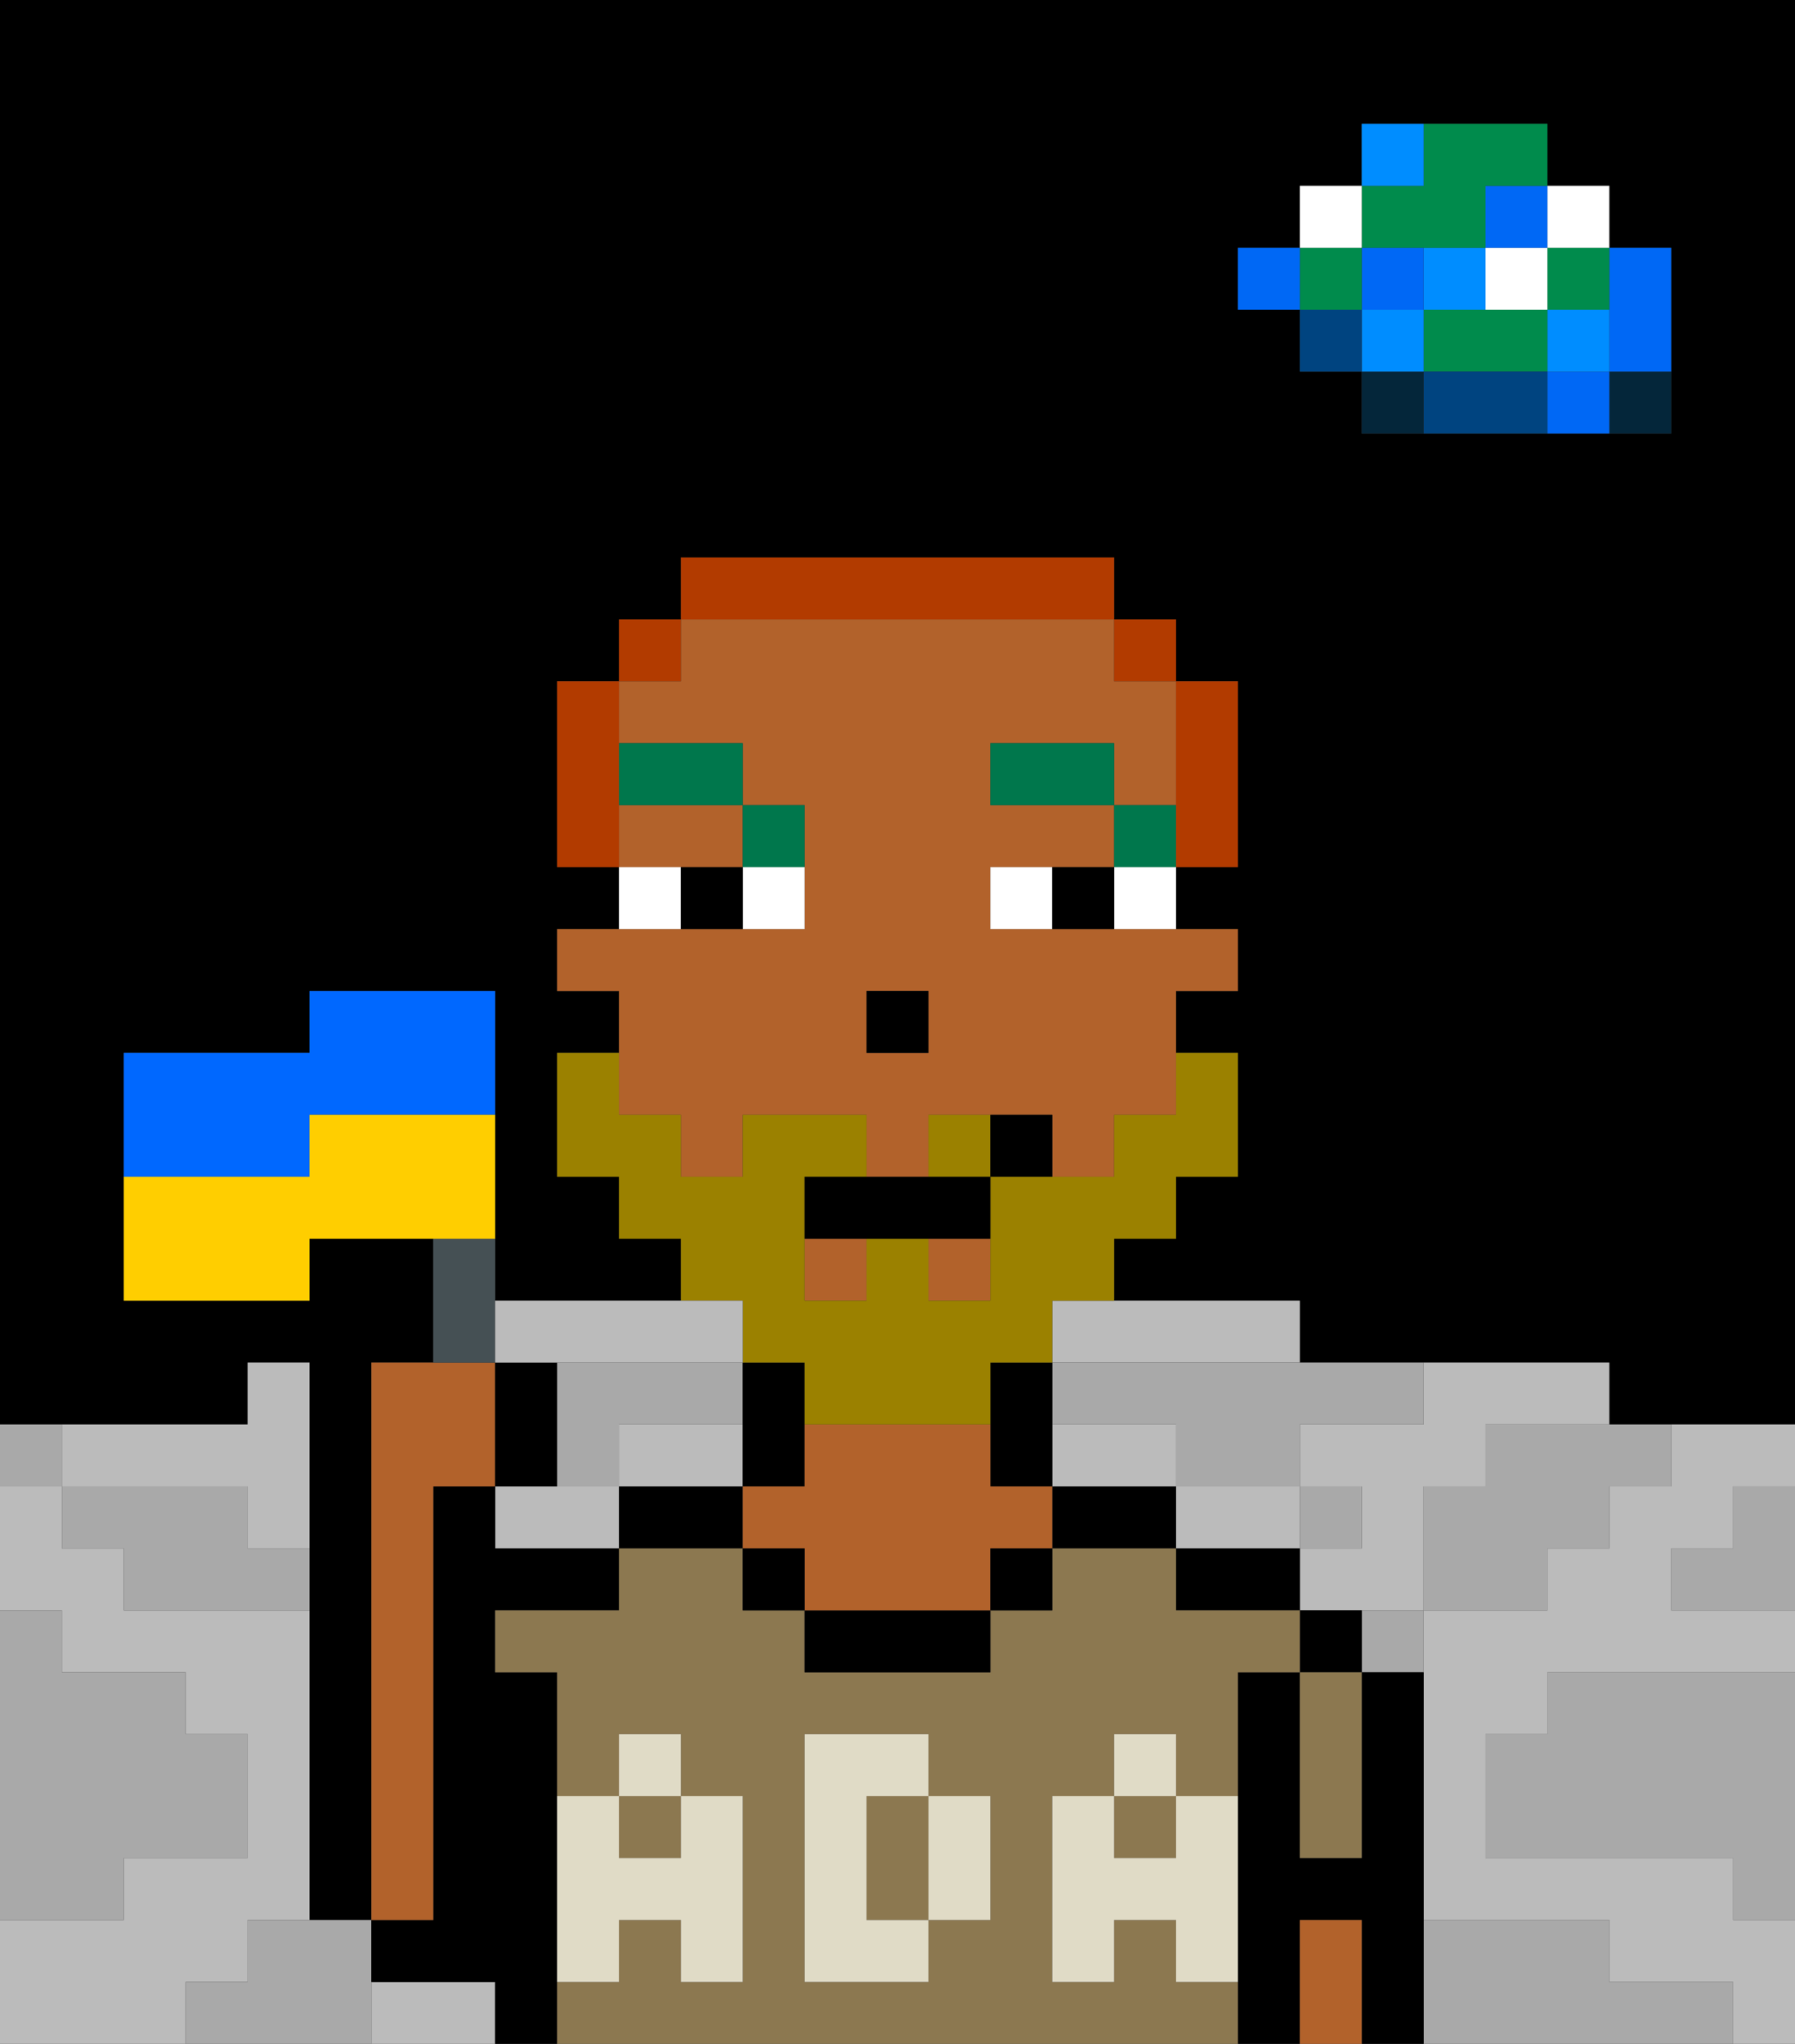 <svg xmlns="http://www.w3.org/2000/svg" viewBox="0 0 29 33"><rect x="0" y="0" width="29" height="33" fill="#333333" stroke="none"/><defs><style>polygon,rect,path{shape-rendering:crispedges;}polygon,rect,path{shape-rendering:crispedges;}.lb88-1{fill:#a9a9a9;}.lb88-2{fill:#000000;}.lb88-3{fill:#bbbbbb;}.lb88-4{fill:#04263a;}.lb88-5{fill:#0068f5;}.lb88-6{fill:#008dff;}.lb88-7{fill:#008b4c;}.lb88-8{fill:#ffffff;}.lb88-9{fill:#004480;}.lb88-10{fill:#8c7850;}.lb88-11{fill:#b2622b;}.lb88-12{fill:#e0dbc6;}.lb88-13{fill:#9b8100;}.lb88-14{fill:#00774c;}.lb88-15{fill:#b23b00;}.lb88-16{fill:#455054;}.lb88-17{fill:#0068ff;}.lb88-18{fill:#ffce00;}</style></defs><path class="lb88-1" d="M28,25H27v1h2V24H28Z"/><path class="lb88-2" d="M0,0V23H4V22H5v9H6V22H7V20H5v1H2V17H5V16H8v5h3V20H10V19H9V17h1V16H9V15h1V14H9V11h1V10h1V9h7v1h1v1h1v3H19v1h1v1H19v1h1v2H19v1H18v1h3v1h5v1h3V0H0ZM27,5V7H22V6H21V5H20V4h1V3h1V2h3V3h1V4h1Z"/><path class="lb88-1" d="M27,32H26V31H23v2h5V32Z"/><path class="lb88-1" d="M25,27v1H24v2h4v1h1V27H25Z"/><path class="lb88-3" d="M2,24H4v1H5V22H4v1H1v1Z"/><path class="lb88-3" d="M11,23H10v1h2V23Z"/><path class="lb88-3" d="M4,32V31H5V26H2V25H1V24H0v2H1v1H3v1H4v2H2v1H0v2H3V32Z"/><path class="lb88-3" d="M7,32H6v1H8V32Z"/><path class="lb88-3" d="M18,24h1V23H17v1Z"/><path class="lb88-3" d="M9,24H8v1h2V24Z"/><path class="lb88-3" d="M27,24H26v1H25v1H23v5h3v1h2v1h1V31H28V30H24V28h1V27h4V26H27V25h1V24h1V23H27Z"/><path class="lb88-3" d="M22,23H21v1h1v1H21v1h2V24h1V23h2V22H23v1Z"/><path class="lb88-3" d="M21,25V24H19v1h2Z"/><path class="lb88-3" d="M17,22h4V21H17Z"/><path class="lb88-4" d="M26,7h1V6H26Z"/><path class="lb88-5" d="M26,5V6h1V4H26Z"/><path class="lb88-5" d="M25,6V7h1V6Z"/><rect class="lb88-6" x="25" y="5" width="1" height="1"/><rect class="lb88-7" x="25" y="4" width="1" height="1"/><rect class="lb88-8" x="25" y="3" width="1" height="1"/><path class="lb88-1" d="M24,24H23v2h2V25h1V24h1V23H24Z"/><path class="lb88-7" d="M24,5H23V6h2V5Z"/><rect class="lb88-8" x="24" y="4" width="1" height="1"/><rect class="lb88-5" x="24" y="3" width="1" height="1"/><path class="lb88-9" d="M24,6H23V7h2V6Z"/><rect class="lb88-6" x="23" y="4" width="1" height="1"/><path class="lb88-1" d="M22,27h1V26H22Z"/><path class="lb88-4" d="M22,6V7h1V6Z"/><rect class="lb88-6" x="22" y="5" width="1" height="1"/><rect class="lb88-5" x="22" y="4" width="1" height="1"/><path class="lb88-7" d="M23,4h1V3h1V2H23V3H22V4Z"/><path class="lb88-6" d="M23,2H22V3h1Z"/><rect class="lb88-1" x="21" y="24" width="1" height="1"/><rect class="lb88-9" x="21" y="5" width="1" height="1"/><rect class="lb88-7" x="21" y="4" width="1" height="1"/><rect class="lb88-8" x="21" y="3" width="1" height="1"/><rect class="lb88-5" x="20" y="4" width="1" height="1"/><path class="lb88-1" d="M17,22v1h2v1h2V23h2V22H17Z"/><path class="lb88-1" d="M10,24V23h2V22H9v2Z"/><path class="lb88-1" d="M6,31H4v1H3v1H6V31Z"/><path class="lb88-1" d="M2,30H4V28H3V27H1V26H0v5H2Z"/><path class="lb88-1" d="M4,24H1v1H2v1H5V25H4Z"/><path class="lb88-1" d="M1,23H0v1H1Z"/><path class="lb88-2" d="M21,26v1h1V26Z"/><path class="lb88-2" d="M23,27H22v3H21V27H20v6h1V31h1v2h1V27Z"/><path class="lb88-2" d="M20,25H19v1h2V25Z"/><path class="lb88-2" d="M18,24H17v1h2V24Z"/><path class="lb88-2" d="M17,24V22H16v2Z"/><path class="lb88-2" d="M12,24h1V22H12v2Z"/><path class="lb88-2" d="M11,24H10v1h2V24Z"/><path class="lb88-2" d="M9,31V27H8V26h2V25H8V24H7v7H6v1H8v1H9V31Z"/><rect class="lb88-10" x="18" y="29" width="1" height="1"/><rect class="lb88-10" x="10" y="29" width="1" height="1"/><path class="lb88-10" d="M19,32V31H18v1H17V29h1V28h1v1h1V27h1V26H19V25H17v1H16v1H13V26H12V25H10v1H8v1H9v2h1V28h1v1h1v3H11V31H10v1H9v1H20V32Zm-3-1H15v1H13V28h2v1h1Z"/><path class="lb88-10" d="M14,29v2h1V29Z"/><path class="lb88-2" d="M13,26v1h3V26H13Z"/><path class="lb88-11" d="M16,24V23H13v1H12v1h1v1h3V25h1V24Z"/><path class="lb88-10" d="M21,28v2h1V27H21Z"/><path class="lb88-11" d="M21,31v2h1V31Z"/><rect class="lb88-2" x="12" y="25" width="1" height="1"/><rect class="lb88-2" x="16" y="25" width="1" height="1"/><rect class="lb88-11" x="13" y="20" width="1" height="1"/><path class="lb88-11" d="M12,14V13H10v1h2Z"/><rect class="lb88-11" x="15" y="20" width="1" height="1"/><path class="lb88-11" d="M11,18v1h1V18h2v1h1V18h2v1h1V18h1V16h1V15H16V14h2V13H16V12h2v1h1V11H18V10H11v1H10v1h2v1h1v2H9v1h1v2Zm3-2h1v1H14Z"/><rect class="lb88-2" x="14" y="16" width="1" height="1"/><path class="lb88-12" d="M19,30H18V29H17v3h1V31h1v1h1V29H19Z"/><rect class="lb88-12" x="18" y="28" width="1" height="1"/><path class="lb88-12" d="M15,31h1V29H15Z"/><path class="lb88-12" d="M14,30V29h1V28H13v4h2V31H14Z"/><path class="lb88-12" d="M9,32h1V31h1v1h1V29H11v1H10V29H9v3Z"/><rect class="lb88-12" x="10" y="28" width="1" height="1"/><path class="lb88-13" d="M15,18v1h1V18Z"/><path class="lb88-13" d="M12,22h1v1h3V22h1V21h1V20h1V19h1V17H19v1H18v1H16v2H15V20H14v1H13V19h1V18H12v1H11V18H10V17H9v2h1v1h1v1h1Z"/><rect class="lb88-14" x="18" y="13" width="1" height="1"/><rect class="lb88-14" x="16" y="12" width="2" height="1"/><path class="lb88-14" d="M13,14V13H12v1Z"/><rect class="lb88-14" x="10" y="12" width="2" height="1"/><path class="lb88-8" d="M11,14H10v1h1Z"/><path class="lb88-8" d="M12,15h1V14H12Z"/><path class="lb88-8" d="M18,15h1V14H18Z"/><path class="lb88-8" d="M16,14v1h1V14Z"/><path class="lb88-2" d="M11,14v1h1V14Z"/><path class="lb88-2" d="M17,14v1h1V14Z"/><path class="lb88-2" d="M14,19H13v1h3V19H14Z"/><path class="lb88-2" d="M16,18v1h1V18Z"/><path class="lb88-15" d="M19,14h1V11H19v3Z"/><rect class="lb88-15" x="18" y="10" width="1" height="1"/><path class="lb88-15" d="M18,10V9H11v1h7Z"/><rect class="lb88-15" x="10" y="10" width="1" height="1"/><path class="lb88-15" d="M10,12V11H9v3h1V12Z"/><path class="lb88-11" d="M7,24H8V22H6v9H7Z"/><path class="lb88-16" d="M8,21V20H7v2H8Z"/><path class="lb88-2" d="M9,22H8v2H9Z"/><path class="lb88-17" d="M5,19V18H8V16H5v1H2v2H5Z"/><path class="lb88-18" d="M8,18H5v1H2v2H5V20H8Z"/><path class="lb88-3" d="M9,22h3V21H8v1Z"/></svg>